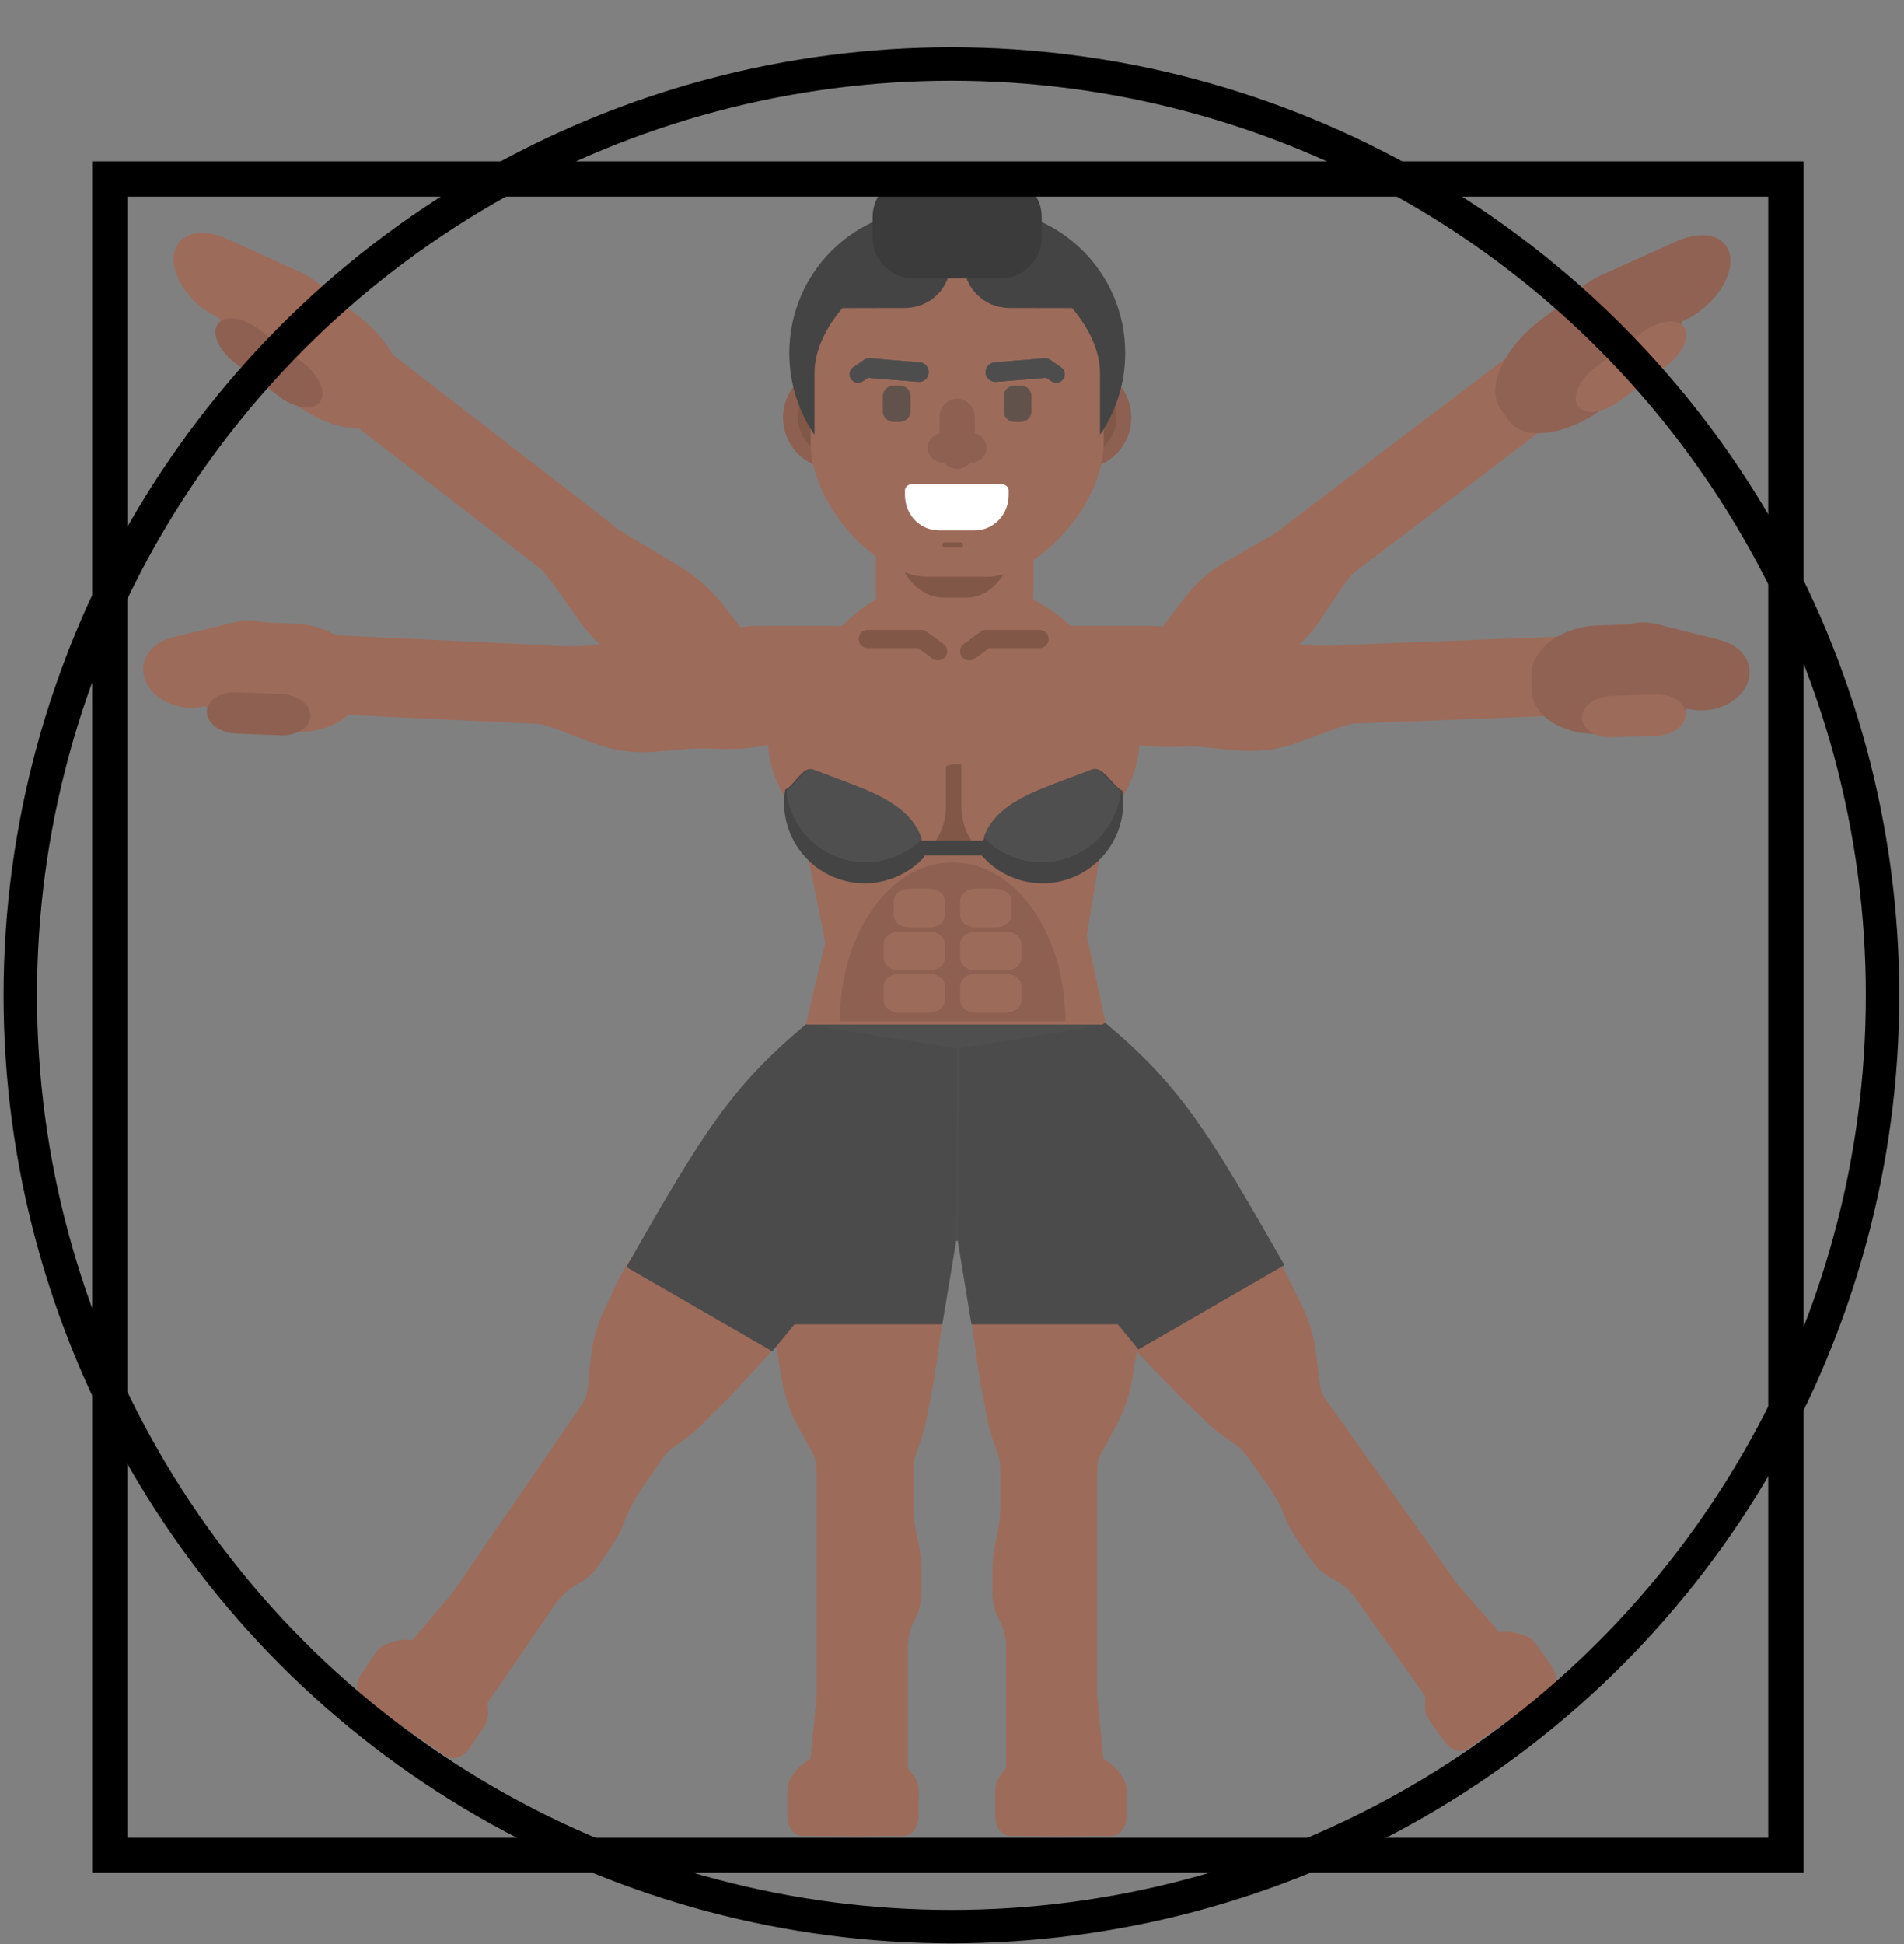 <svg width="240" height="245" viewBox="0 0 240 245" fill="none" xmlns="http://www.w3.org/2000/svg">
<rect x="0" y="0" width="240" height="245" fill="#808080" stroke="none"/>
<g clip-path="url(#clip0_2081_14342)">
<path d="M130.646 177.643H132.056C135.505 177.643 138.3 180.572 138.3 184.185L138.301 201.457L138.3 213.769L139.55 226.387C139.55 229.145 136.997 231.38 133.847 231.38H132.518C129.367 231.38 126.814 229.145 126.814 226.387V207.62C126.814 206.41 126.518 205.22 125.953 204.164C125.388 203.108 125.092 201.918 125.092 200.708V198.127C125.092 196.741 125.254 195.361 125.575 194.016L125.586 193.967C125.915 192.591 126.081 191.177 126.081 189.758V182.426C126.081 182.147 126.104 181.87 126.15 181.597C126.534 179.31 128.43 177.643 130.646 177.643Z" fill="#9D6B5A"/>
<path d="M132.531 131.631H136.129C138.153 131.631 139.97 132.934 140.702 134.911C140.844 135.293 140.94 135.691 140.992 136.096L143.65 157.111V166.231C143.65 167.414 143.556 168.596 143.369 169.763L142.758 173.568C142.408 175.753 141.69 177.855 140.639 179.777L138.855 183.036C138.472 183.735 138.271 184.527 138.271 185.333C138.271 187.882 136.299 189.949 133.865 189.949H130.822C128.216 189.949 126.102 187.734 126.102 185.002C126.102 184.408 125.999 183.818 125.799 183.261L125.16 181.478C124.884 180.71 124.667 179.92 124.511 179.116L123.538 174.093L122.603 167.692C122.448 166.625 122.369 165.547 122.369 164.468V142.279C122.369 136.398 126.919 131.631 132.531 131.631Z" fill="#9D6B5A"/>
<path d="M131.048 221.067H136.404C139.492 221.067 141.995 223.375 141.995 226.223C141.995 229.071 139.492 231.379 136.404 231.379H131.048C127.96 231.379 125.457 229.071 125.457 226.223C125.457 223.375 127.96 221.067 131.048 221.067Z" fill="#9D6B5A"/>
<path d="M127.308 223.189H140.144C141.166 223.189 141.995 224.298 141.995 225.665V228.903C141.995 230.271 141.166 231.379 140.144 231.379H127.308C126.286 231.379 125.457 230.271 125.457 228.903V225.665C125.457 224.298 126.286 223.189 127.308 223.189Z" fill="#9D6B5A"/>
<path d="M156.532 174.729L157.679 173.911C160.487 171.908 164.464 172.669 166.562 175.611L176.592 189.672L183.741 199.695L192.087 209.243C193.688 211.487 192.907 214.79 190.343 216.619L189.261 217.391C186.696 219.22 183.32 218.883 181.718 216.638L170.82 201.359C170.117 200.374 169.185 199.578 168.112 199.046C167.039 198.514 166.107 197.718 165.404 196.733L163.905 194.631C163.1 193.503 162.431 192.285 161.911 191.004L161.892 190.958C161.36 189.647 160.675 188.399 159.85 187.243L155.593 181.274C155.431 181.048 155.289 180.809 155.168 180.559C154.152 178.474 154.728 176.016 156.532 174.729Z" fill="#9D6B5A"/>
<path d="M131.347 136.176L134.276 134.086C135.924 132.911 138.16 132.917 139.905 134.101C140.241 134.329 140.551 134.597 140.828 134.897L155.196 150.462L160.492 157.887C161.179 158.85 161.788 159.867 162.314 160.925L164.026 164.378C165.01 166.361 165.647 168.489 165.906 170.664L166.346 174.353C166.441 175.144 166.737 175.905 167.205 176.562C168.686 178.637 168.28 181.465 166.299 182.878L163.821 184.646C161.699 186.159 158.692 185.584 157.106 183.359C156.76 182.875 156.334 182.455 155.848 182.118L154.292 181.038C153.622 180.573 152.986 180.055 152.392 179.491L148.684 175.967L144.205 171.298C143.459 170.52 142.769 169.688 142.143 168.81L129.257 150.745C125.842 145.958 126.778 139.435 131.347 136.176Z" fill="#9D6B5A"/>
<path d="M182.075 209.848L186.435 206.738C188.949 204.945 192.328 205.37 193.981 207.688C195.635 210.007 194.937 213.34 192.424 215.133L188.063 218.243C185.55 220.036 182.171 219.611 180.517 217.292C178.864 214.974 179.562 211.641 182.075 209.848Z" fill="#9D6B5A"/>
<path d="M180.263 213.747L190.712 206.294C191.544 205.7 192.864 206.122 193.657 207.234L195.538 209.87C196.332 210.984 196.3 212.368 195.468 212.961L185.019 220.415C184.187 221.008 182.868 220.588 182.074 219.474L180.194 216.838C179.4 215.725 179.431 214.341 180.263 213.747Z" fill="#9D6B5A"/>
<path d="M110.597 177.642H109.188C105.739 177.642 102.942 180.571 102.942 184.185V201.457V213.768L101.693 226.387C101.693 229.144 104.246 231.379 107.396 231.379H108.726C111.875 231.379 114.429 229.144 114.429 226.387V207.619C114.429 206.409 114.725 205.219 115.29 204.164C115.855 203.108 116.151 201.918 116.151 200.708V198.126C116.151 196.741 115.989 195.36 115.669 194.015L115.657 193.967C115.328 192.59 115.162 191.177 115.162 189.757V182.425C115.162 182.147 115.139 181.87 115.093 181.596C114.709 179.31 112.813 177.642 110.597 177.642Z" fill="#9D6B5A"/>
<path d="M109.6 131.63H104.006C101.974 131.63 100.327 133.356 100.327 135.485L97.592 157.11V166.23C97.592 167.413 97.685 168.595 97.873 169.762L98.483 173.567C98.834 175.753 99.552 177.855 100.603 179.776L102.387 183.035C102.77 183.735 102.971 184.527 102.971 185.332C102.971 187.881 104.943 189.948 107.377 189.948H110.42C113.026 189.948 115.14 187.733 115.14 185.002C115.14 184.407 115.242 183.817 115.442 183.26L116.082 181.478C116.358 180.71 116.575 179.919 116.731 179.115L117.703 174.092L118.639 167.691C118.794 166.624 118.873 165.546 118.873 164.467V141.346C118.873 135.981 114.721 131.63 109.6 131.63Z" fill="#9D6B5A"/>
<path d="M110.194 221.067H104.839C101.751 221.067 99.248 223.375 99.248 226.222C99.248 229.07 101.751 231.379 104.839 231.379H110.194C113.283 231.379 115.785 229.07 115.785 226.222C115.785 223.375 113.283 221.067 110.194 221.067Z" fill="#9D6B5A"/>
<path d="M113.934 223.189H101.099C100.077 223.189 99.248 224.298 99.248 225.665V228.903C99.248 230.27 100.077 231.378 101.099 231.378H113.934C114.957 231.378 115.785 230.27 115.785 228.903V225.665C115.785 224.298 114.957 223.189 113.934 223.189Z" fill="#9D6B5A"/>
<path d="M83.904 175.161L82.743 174.362C79.9 172.409 75.937 173.239 73.89 176.217L64.107 190.452L57.134 200.598L48.957 210.289C47.395 212.562 48.233 215.85 50.829 217.634L51.925 218.387C54.52 220.171 57.891 219.776 59.453 217.503L70.083 202.036C70.768 201.039 71.686 200.226 72.75 199.676C73.813 199.126 74.731 198.313 75.417 197.315L76.879 195.188C77.664 194.046 78.312 192.817 78.81 191.527L78.828 191.48C79.336 190.16 80 188.901 80.804 187.731L84.957 181.689C85.115 181.459 85.253 181.218 85.37 180.966C86.348 178.864 85.73 176.416 83.904 175.161Z" fill="#9D6B5A"/>
<path d="M109.144 136.676L104.534 133.508C102.86 132.357 100.525 132.846 99.319 134.601L84.816 150.873L79.651 158.389C78.98 159.364 78.388 160.391 77.882 161.459L76.229 164.941C75.281 166.941 74.681 169.08 74.46 171.259L74.084 174.955C74.003 175.748 73.72 176.515 73.264 177.178C71.82 179.279 72.275 182.1 74.28 183.478L76.788 185.202C78.936 186.678 81.933 186.05 83.48 183.799C83.817 183.309 84.235 182.88 84.715 182.535L86.253 181.429C86.915 180.952 87.542 180.423 88.126 179.849L91.771 176.26L96.168 171.514C96.901 170.723 97.576 169.879 98.187 168.99L111.283 149.936C114.322 145.514 113.365 139.577 109.144 136.676Z" fill="#9D6B5A"/>
<path d="M58.978 210.72L54.565 207.686C52.02 205.938 48.65 206.422 47.037 208.768C45.424 211.116 46.179 214.436 48.724 216.185L53.137 219.218C55.683 220.967 59.053 220.482 60.666 218.135C62.279 215.789 61.523 212.469 58.978 210.72Z" fill="#9D6B5A"/>
<path d="M60.859 214.587L50.282 207.317C49.439 206.738 48.128 207.182 47.354 208.309L45.52 210.977C44.745 212.104 44.8 213.487 45.643 214.066L56.22 221.336C57.063 221.915 58.374 221.471 59.148 220.344L60.982 217.676C61.757 216.549 61.702 215.166 60.859 214.587Z" fill="#9D6B5A"/>
<path d="M120.127 72.971C120.947 72.971 121.764 73.021 122.573 73.118C132.338 74.292 141.04 82.33 141.04 92.132L139.507 102.627L136.516 120.694C136.516 131.309 130.835 132.876 120.127 132.876C109.419 132.876 104.407 131.309 104.407 120.694L100.799 102.627V92.132C100.799 81.517 109.419 72.971 120.127 72.971Z" fill="#9D6B5A"/>
<path d="M120.099 115.943H120.759C131.685 115.943 135.231 110.021 137.025 118.047L140.481 134.153C142.273 142.172 131.685 148.827 120.759 148.827H120.099C109.173 148.827 98.585 142.172 100.377 134.153L104.197 118.047C105.991 110.021 109.173 115.943 120.099 115.943Z" fill="#9D6B5A"/>
<path d="M120.074 108.678C127.949 108.678 134.29 117.609 134.29 128.703H105.859C105.859 117.609 112.199 108.678 120.074 108.678Z" fill="#8E6051"/>
<path d="M99.356 91.91C100.032 88.573 98.614 84.555 94.631 83.82L87.438 81.537C85.224 80.834 82.879 80.577 80.554 80.782L73.581 81.398C71.991 81.537 70.387 81.367 68.79 81.388C65.992 81.425 63.94 82.642 63.407 85.275C62.823 88.149 64.323 90.059 67.296 91.002C68.305 91.323 69.341 91.573 70.328 91.949L74.812 93.657C77.279 94.596 79.943 94.967 82.588 94.74L86.69 94.387C87.757 94.296 88.83 94.307 89.9 94.353C92.843 94.478 98.847 94.421 99.356 91.91Z" fill="#9D6B5A"/>
<path d="M76.591 86.685L76.592 86.642C76.68 83.907 73.499 81.535 69.486 81.344L39.35 79.911C35.336 79.72 32.011 81.782 31.922 84.518L31.921 84.561C31.832 87.296 35.014 89.668 39.028 89.859L69.164 91.292C73.178 91.483 76.503 89.42 76.591 86.685Z" fill="#9D6B5A"/>
<path d="M45.541 86.625L45.551 84.906C45.569 81.611 41.823 78.785 37.184 78.593L33.062 78.423C28.422 78.23 24.647 80.745 24.628 84.04L24.618 85.759C24.6 89.053 28.346 91.879 32.986 92.071L37.107 92.242C41.746 92.434 45.522 89.919 45.541 86.625Z" fill="#9D6B5A"/>
<path d="M33.817 87.05C36.767 86.333 38.261 83.806 37.154 81.406C36.047 79.005 32.757 77.64 29.806 78.357L21.748 80.314C18.798 81.031 17.304 83.558 18.412 85.959C19.519 88.359 22.808 89.724 25.759 89.007L33.817 87.05Z" fill="#9D6B5A"/>
<path d="M35.392 92.669C37.449 92.749 39.123 91.649 39.133 90.21C39.142 88.772 37.482 87.541 35.425 87.459L29.808 87.238C27.751 87.157 26.076 88.258 26.067 89.696C26.058 91.135 27.718 92.366 29.774 92.447L35.392 92.669Z" fill="#8E6051"/>
<path d="M95.637 92.173C98.173 89.883 99.252 85.718 96.156 82.606L91.12 76.21C89.569 74.24 87.644 72.552 85.469 71.253L78.944 67.354C77.456 66.465 76.137 65.315 74.712 64.324C72.216 62.588 69.694 62.285 67.694 64.092C65.508 66.064 65.726 68.565 67.808 71.209C68.514 72.106 69.285 72.963 69.94 73.892L72.914 78.111C74.55 80.432 76.691 82.415 79.163 83.899L82.995 86.2C83.993 86.799 84.935 87.484 85.855 88.197C88.384 90.155 93.728 93.897 95.637 92.173Z" fill="#9D6B5A"/>
<path d="M80.197 74.74L80.223 74.707C81.901 72.543 80.067 68.322 76.128 65.278L46.549 42.419C42.609 39.375 38.056 38.66 36.378 40.824L36.352 40.857C34.675 43.021 36.508 47.242 40.447 50.286L70.027 73.145C73.966 76.19 78.52 76.904 80.197 74.74Z" fill="#9D6B5A"/>
<path d="M48.892 52.341L49.901 50.949C51.833 48.28 49.694 43.283 45.123 39.787L41.063 36.681C36.493 33.185 31.222 32.515 29.29 35.184L28.282 36.576C26.35 39.245 28.49 44.242 33.06 47.738L37.12 50.844C41.691 54.339 46.961 55.01 48.892 52.341Z" fill="#9D6B5A"/>
<path d="M36.819 44.249C40.213 45.789 43.188 44.807 43.465 42.056C43.741 39.305 41.214 35.825 37.821 34.285L28.552 30.078C25.159 28.538 22.183 29.52 21.907 32.272C21.631 35.023 24.157 38.502 27.551 40.043L36.819 44.249Z" fill="#9D6B5A"/>
<path d="M35.147 49.957C37.176 51.503 39.505 51.813 40.35 50.648C41.194 49.485 40.234 47.287 38.206 45.74L32.666 41.517C30.637 39.97 28.308 39.66 27.463 40.825C26.619 41.989 27.578 44.187 29.607 45.733L35.147 49.957Z" fill="#8E6051"/>
<path d="M139.17 91.591C138.522 88.248 139.975 84.243 143.964 83.542L151.177 81.323C153.398 80.639 155.745 80.402 158.067 80.628L165.035 81.304C166.624 81.458 168.229 81.302 169.826 81.337C172.624 81.398 174.665 82.633 175.175 85.27C175.733 88.149 174.217 90.046 171.236 90.964C170.224 91.275 169.187 91.516 168.195 91.883L163.697 93.552C161.222 94.47 158.555 94.818 155.912 94.568L151.813 94.179C150.747 94.079 149.674 94.079 148.604 94.116C145.66 94.216 139.656 94.107 139.17 91.591Z" fill="#9D6B5A"/>
<path d="M161.979 86.565L161.978 86.522C161.913 83.786 165.116 81.442 169.13 81.286L199.278 80.116C203.293 79.96 206.6 82.052 206.664 84.788L206.665 84.831C206.73 87.566 203.528 89.911 199.513 90.067L169.365 91.237C165.35 91.392 162.043 89.3 161.979 86.565Z" fill="#9D6B5A"/>
<path d="M193.03 86.776L193.035 85.058C193.045 81.763 196.816 78.969 201.457 78.818L205.58 78.683C210.221 78.532 213.974 81.08 213.964 84.374L213.959 86.093C213.949 89.388 210.178 92.181 205.537 92.333L201.414 92.467C196.773 92.619 193.02 90.071 193.03 86.776Z" fill="#906253"/>
<path d="M204.749 87.303C201.804 86.561 200.332 84.02 201.461 81.63C202.589 79.239 205.891 77.903 208.835 78.645L216.876 80.673C219.819 81.416 221.291 83.956 220.163 86.346C219.034 88.737 215.733 90.073 212.789 89.331L204.749 87.303Z" fill="#906253"/>
<path d="M203.123 92.909C201.066 92.971 199.401 91.857 199.404 90.418C199.407 88.979 201.078 87.762 203.136 87.699L208.755 87.527C210.812 87.464 212.477 88.579 212.474 90.017C212.471 91.456 210.8 92.673 208.743 92.737L203.123 92.909Z" fill="#9D6B5A"/>
<path d="M145.678 90.548C143.221 88.195 142.055 84.106 144.831 81.264L149.298 75.351C150.673 73.53 152.409 72.001 154.393 70.862L160.345 67.445C161.703 66.666 162.893 65.625 164.187 64.743C166.455 63.2 168.801 63.044 170.739 64.9C172.856 66.927 172.747 69.335 170.901 71.779C170.275 72.609 169.587 73.396 169.009 74.259L166.388 78.18C164.947 80.336 163.02 82.138 160.766 83.439L157.27 85.456C156.36 85.981 155.505 86.593 154.672 87.232C152.381 88.99 147.527 92.319 145.678 90.548Z" fill="#9D6B5A"/>
<path d="M157.744 75.721L157.718 75.686C156.057 73.511 158.021 69.24 162.104 66.148L192.767 42.928C196.851 39.836 201.508 39.093 203.169 41.269L203.195 41.303C204.856 43.478 202.893 47.749 198.809 50.842L168.146 74.062C164.062 77.154 159.405 77.897 157.744 75.721Z" fill="#9D6B5A"/>
<path d="M190.152 52.958L189.155 51.557C187.247 48.872 189.539 43.816 194.276 40.265L198.485 37.11C203.222 33.559 208.609 32.857 210.517 35.542L211.514 36.943C213.423 39.629 211.13 44.684 206.393 48.235L202.185 51.39C197.448 54.941 192.061 55.643 190.152 52.958Z" fill="#906253"/>
<path d="M202.642 44.729C199.148 46.301 196.138 45.324 195.918 42.547C195.698 39.77 198.353 36.246 201.846 34.675L211.388 30.383C214.881 28.812 217.891 29.79 218.111 32.566C218.331 35.342 215.677 38.867 212.183 40.438L202.642 44.729Z" fill="#906253"/>
<path d="M204.22 50.485C202.118 52.056 199.737 52.38 198.902 51.208C198.067 50.036 199.095 47.813 201.198 46.242L206.939 41.952C209.042 40.381 211.423 40.057 212.258 41.228C213.092 42.4 212.065 44.623 209.963 46.194L204.22 50.485Z" fill="#9D6B5A"/>
<path d="M95.342 78.882H145.173C150.111 78.882 154.087 82.171 154.087 86.255C154.087 90.34 150.111 93.628 145.173 93.628H95.342C90.403 93.628 86.428 90.34 86.428 86.255C86.428 82.171 90.403 78.882 95.342 78.882Z" fill="#9D6B5A"/>
<path d="M112.441 77.85H127.98C136.662 77.85 143.652 84.534 143.652 92.837C143.652 101.14 136.662 107.824 127.98 107.824H112.441C103.759 107.824 96.769 101.14 96.769 92.837C96.769 84.534 103.759 77.85 112.441 77.85Z" fill="#9D6B5A"/>
<path d="M120.625 96.291C122.646 96.291 124.274 97.997 124.274 100.116V103.662C124.274 105.781 122.646 107.487 120.625 107.487C118.602 107.487 116.975 105.781 116.975 103.662V100.116C116.975 97.997 118.602 96.291 120.625 96.291Z" fill="#815848" fill-opacity="0.99"/>
<path d="M111.404 92.278C110.439 92.278 109.544 92.54 108.797 92.99C106.319 93.136 103.996 94.115 102.298 95.73C100.601 97.344 99.656 99.472 99.656 101.684C99.656 103.995 100.687 106.212 102.523 107.846C104.359 109.48 106.849 110.398 109.445 110.398C111.81 110.396 114.093 109.631 115.874 108.246C117.655 106.86 118.812 104.948 119.132 102.862C119.198 102.576 119.233 102.279 119.233 101.975V96.559C119.233 94.188 117.13 92.278 114.517 92.278H111.404ZM125.902 92.278C123.29 92.278 121.187 94.188 121.187 96.559V101.975C121.187 102.279 121.222 102.576 121.288 102.862C121.608 104.948 122.765 106.86 124.546 108.246C126.327 109.631 128.611 110.396 130.975 110.398C133.572 110.398 136.061 109.48 137.897 107.846C139.732 106.212 140.764 103.995 140.764 101.684C140.763 99.472 139.819 97.344 138.121 95.73C136.424 94.115 134.101 93.136 131.623 92.99C130.877 92.54 129.982 92.278 129.016 92.278H125.902Z" fill="#9D6B5A"/>
<path d="M102.355 96.98C101.237 96.554 100.023 99.095 98.978 99.513C98.886 100.054 98.837 100.602 98.832 101.151C98.833 106.766 103.39 111.318 109.012 111.318C111.855 111.311 114.565 110.117 116.487 108.025C116.386 102.932 112.014 100.652 107.306 98.862L102.355 96.98ZM132.829 98.862C128.217 100.616 123.911 102.768 123.656 107.716C125.585 109.994 128.417 111.31 131.403 111.318C137.025 111.318 141.582 106.766 141.582 101.151C141.578 100.645 141.536 100.139 141.456 99.638C140.331 99.14 139.006 96.513 137.78 96.98L132.829 98.862Z" fill="#444444"/>
<path d="M116.221 105.944H124.614C125.126 105.944 125.538 106.363 125.538 106.885C125.538 107.406 125.126 107.825 124.614 107.825H116.221C115.709 107.825 115.297 107.406 115.297 106.885C115.297 106.363 115.709 105.944 116.221 105.944Z" fill="#444444"/>
<path d="M137.831 96.926C137.754 96.932 137.678 96.949 137.602 96.978L132.702 98.841C128.834 100.311 125.185 102.064 124.006 105.542C125.897 107.531 128.527 108.671 131.29 108.678C136.413 108.678 140.639 104.862 141.28 99.924C141.266 99.819 141.258 99.713 141.241 99.609C140.197 99.146 138.979 96.834 137.831 96.926ZM102.33 96.933C101.282 96.864 100.165 99.096 99.196 99.484C99.173 99.621 99.153 99.757 99.135 99.895C99.762 104.847 103.995 108.678 109.127 108.678C111.781 108.671 114.317 107.621 116.192 105.766C115.084 102.183 111.381 100.339 107.439 98.841L102.538 96.978C102.469 96.952 102.4 96.938 102.33 96.933Z" fill="#4F4F4F"/>
<path d="M117.095 111.995H114.664C113.554 111.995 112.654 112.688 112.654 113.544V115.339C112.654 116.195 113.554 116.889 114.664 116.889H117.095C118.205 116.889 119.105 116.195 119.105 115.339V113.544C119.105 112.688 118.205 111.995 117.095 111.995Z" fill="#9D6B5A"/>
<path d="M117.093 117.415H113.391C112.28 117.415 111.381 118.109 111.381 118.965V120.759C111.381 121.616 112.28 122.309 113.391 122.309H117.093C118.204 122.309 119.103 121.616 119.103 120.759V118.965C119.103 118.109 118.204 117.415 117.093 117.415Z" fill="#9D6B5A"/>
<path d="M117.093 122.723H113.391C112.28 122.723 111.381 123.417 111.381 124.273V126.067C111.381 126.923 112.28 127.617 113.391 127.617H117.093C118.204 127.617 119.103 126.923 119.103 126.067V124.273C119.103 123.417 118.204 122.723 117.093 122.723Z" fill="#9D6B5A"/>
<path d="M123.041 111.995H125.472C126.582 111.995 127.482 112.688 127.482 113.544V115.339C127.482 116.195 126.582 116.889 125.472 116.889H123.041C121.931 116.889 121.031 116.195 121.031 115.339V113.544C121.031 112.688 121.931 111.995 123.041 111.995Z" fill="#9D6B5A"/>
<path d="M123.041 117.415H126.744C127.854 117.415 128.754 118.109 128.754 118.965V120.759C128.754 121.616 127.854 122.309 126.744 122.309H123.041C121.931 122.309 121.031 121.616 121.031 120.759V118.965C121.031 118.109 121.931 117.415 123.041 117.415Z" fill="#9D6B5A"/>
<path d="M123.041 122.723H126.744C127.854 122.723 128.754 123.417 128.754 124.273V126.067C128.754 126.923 127.854 127.617 126.744 127.617H123.041C121.931 127.617 121.031 126.923 121.031 126.067V124.273C121.031 123.417 121.931 122.723 123.041 122.723Z" fill="#9D6B5A"/>
<path d="M120.342 53.239C125.843 53.239 130.273 59.905 130.273 68.185V74.317C130.273 82.598 125.843 89.264 120.342 89.264C114.839 89.264 110.41 82.598 110.41 74.317V68.185C110.41 59.905 114.839 53.239 120.342 53.239Z" fill="#9D6B5A"/>
<path d="M118.847 54.359H121.839C125.283 54.359 128.056 58.236 128.056 63.052V66.618C128.056 71.435 125.283 75.312 121.839 75.312H118.847C115.402 75.312 112.629 71.435 112.629 66.618V63.052C112.629 58.236 115.402 54.359 118.847 54.359Z" fill="#815848"/>
<path d="M109.378 79.381C108.743 79.381 108.232 79.892 108.232 80.526C108.232 81.161 108.743 81.671 109.378 81.671H115.745L117.573 83.004C118.087 83.379 118.803 83.266 119.178 82.752C119.553 82.238 119.441 81.522 118.927 81.147L117.034 79.768C117.014 79.753 116.993 79.745 116.973 79.733C116.765 79.516 116.474 79.381 116.149 79.381H109.378ZM124.27 79.381C123.945 79.381 123.654 79.516 123.446 79.733C123.426 79.745 123.405 79.753 123.385 79.768L121.492 81.147C120.978 81.522 120.866 82.238 121.241 82.752C121.616 83.266 122.332 83.379 122.845 83.004L124.673 81.671H131.041C131.676 81.671 132.187 81.161 132.187 80.526C132.187 79.892 131.676 79.381 131.041 79.381H124.27Z" fill="#815747"/>
<path d="M105.128 46.211H136.177C139.738 46.211 142.605 49.078 142.605 52.639C142.605 56.2 139.738 59.066 136.177 59.066H105.128C101.567 59.066 98.701 56.2 98.701 52.639C98.701 49.078 101.567 46.211 105.128 46.211Z" fill="#8E6051"/>
<path d="M105.354 47.846H135.95C138.606 47.846 140.744 49.984 140.744 52.639C140.744 55.295 138.606 57.432 135.95 57.432H105.354C102.698 57.432 100.561 55.295 100.561 52.639C100.561 49.984 102.698 47.846 105.354 47.846Z" fill="#815848"/>
<path d="M117.162 28.145H124.142C129.942 28.145 139.117 36.336 139.117 44.39V55.818C139.117 63.872 130.518 72.687 124.358 72.687H116.947C110.786 72.687 102.188 63.872 102.188 55.818V44.39C102.188 36.336 111.361 28.145 117.162 28.145Z" fill="#9D6B5A"/>
<path d="M119.082 68.348H121.092C121.253 68.348 121.383 68.462 121.383 68.602V68.752C121.383 68.893 121.253 69.006 121.092 69.006H119.082C118.921 69.006 118.791 68.893 118.791 68.752V68.602C118.791 68.462 118.921 68.348 119.082 68.348Z" fill="#815848"/>
<path d="M120.649 50.252C121.881 50.252 122.873 51.3 122.873 52.602V56.752C122.873 58.054 121.881 59.102 120.649 59.102C119.418 59.102 118.426 58.054 118.426 56.752V52.602C118.426 51.3 119.418 50.252 120.649 50.252Z" fill="#8E6051"/>
<path d="M124.356 56.436C124.356 57.474 123.477 58.309 122.387 58.309H118.914C117.823 58.309 116.945 57.474 116.945 56.436C116.945 55.399 117.823 54.565 118.914 54.565H122.387C123.477 54.565 124.356 55.399 124.356 56.436Z" fill="#8E6051"/>
<path d="M115.043 61.007C114.785 61.007 114.538 61.09 114.355 61.237C114.172 61.384 114.07 61.585 114.07 61.794V62.386C114.07 63.556 114.487 64.627 115.222 65.444C115.959 66.262 117.072 66.84 118.346 66.84H122.865C124.138 66.84 125.252 66.262 125.988 65.444C126.725 64.627 127.141 63.556 127.141 62.386V61.794C127.141 61.585 127.038 61.384 126.856 61.237C126.673 61.09 126.425 61.007 126.167 61.007H115.043Z" fill="white"/>
<path d="M109.676 45.159L115.931 45.669C116.612 45.724 117.114 46.317 117.059 46.997C117.004 47.677 116.411 48.18 115.731 48.124L109.476 47.614C108.796 47.559 108.293 46.967 108.348 46.287C108.403 45.606 108.996 45.103 109.676 45.159Z" fill="#4D4D4D"/>
<path d="M107.558 46.268L108.789 45.451C109.288 45.12 109.956 45.255 110.287 45.753C110.619 46.253 110.483 46.921 109.985 47.252L108.754 48.069C108.255 48.4 107.587 48.265 107.256 47.766C106.925 47.267 107.059 46.599 107.558 46.268Z" fill="#4D4D4D"/>
<path d="M131.625 45.159L125.37 45.669C124.69 45.724 124.187 46.317 124.242 46.997C124.298 47.677 124.89 48.18 125.57 48.124L131.826 47.614C132.506 47.559 133.009 46.967 132.954 46.287C132.897 45.606 132.306 45.103 131.625 45.159Z" fill="#4D4D4D"/>
<path d="M133.74 46.268L132.51 45.451C132.011 45.12 131.342 45.255 131.011 45.753C130.68 46.253 130.815 46.921 131.314 47.252L132.545 48.069C133.044 48.4 133.712 48.265 134.043 47.766C134.374 47.267 134.24 46.599 133.74 46.268Z" fill="#4D4D4D"/>
<path d="M109.676 45.159L115.931 45.669C116.612 45.724 117.114 46.317 117.059 46.997C117.004 47.677 116.411 48.18 115.731 48.124L109.476 47.614C108.796 47.559 108.293 46.967 108.348 46.287C108.403 45.606 108.996 45.103 109.676 45.159Z" fill="#4D4D4D"/>
<path d="M131.625 45.159L125.37 45.669C124.69 45.724 124.187 46.317 124.242 46.997C124.298 47.677 124.89 48.18 125.57 48.124L131.826 47.614C132.506 47.559 133.009 46.967 132.954 46.287C132.897 45.606 132.306 45.103 131.625 45.159Z" fill="#4D4D4D"/>
<path d="M112.619 48.598H113.437C114.18 48.598 114.778 49.197 114.778 49.939V51.828C114.778 52.571 114.18 53.169 113.437 53.169H112.619C111.875 53.169 111.277 52.571 111.277 51.828V49.939C111.277 49.197 111.875 48.598 112.619 48.598Z" fill="#61534B"/>
<path d="M128.681 48.598H127.863C127.119 48.598 126.521 49.197 126.521 49.939V51.828C126.521 52.571 127.119 53.169 127.863 53.169H128.681C129.424 53.169 130.022 52.571 130.022 51.828V49.939C130.022 49.197 129.424 48.598 128.681 48.598Z" fill="#61534B"/>
<path d="M117.701 26.293C107.613 26.293 99.492 34.413 99.492 44.501C99.492 48.33 100.665 51.874 102.668 54.801V47.062C102.668 44.177 104.104 41.273 106.188 38.827L114.09 38.813C117.273 38.807 119.835 36.25 119.835 33.068C119.835 32.883 119.825 32.7 119.808 32.519H121.5C121.483 32.7 121.473 32.883 121.473 33.068C121.473 36.25 124.034 38.807 127.217 38.813L135.138 38.827C137.221 41.273 138.658 44.177 138.658 47.062V54.801C140.661 51.874 141.834 48.33 141.834 44.501C141.834 34.413 133.712 26.293 123.625 26.293H117.701Z" fill="#444444"/>
<path d="M126.185 22.213H115.113C112.284 22.213 109.99 24.506 109.99 27.336V29.943C109.99 32.773 112.284 35.066 115.113 35.066H126.185C129.014 35.066 131.308 32.773 131.308 29.943V27.336C131.308 24.506 129.014 22.213 126.185 22.213Z" fill="#3B3B3B"/>
<path d="M101.559 129.122C102.601 144.482 110.606 156.371 120.209 156.371C129.937 156.371 138.512 144.771 139.389 129.122H101.559Z" fill="#4F4F4F"/>
<path d="M139.406 129.119L120.867 132.132L120.711 156.307L122.451 166.901H143.696C143.827 147.302 143.609 140.682 139.406 129.119Z" fill="#4B4B4B"/>
<path d="M139.294 128.873L124.745 140.751L136.697 161.765L143.501 170.07L161.9 159.447C152.214 142.409 148.715 136.784 139.294 128.873Z" fill="#4B4B4B"/>
<path d="M101.558 129.111L116.106 140.99L104.154 162.003L97.35 170.308L78.951 159.685C88.638 142.647 92.136 137.023 101.558 129.111Z" fill="#4B4B4B"/>
<path d="M101.569 129.098L120.547 132.121V156.305L118.777 166.899H97.58C97.445 147.235 97.243 140.698 101.569 129.098Z" fill="#4B4B4B"/>
</g>
<circle cx="119.926" cy="125.434" r="117.371" stroke="black" stroke-width="4.212"/>
<rect x="13.835" y="22.554" width="211.275" height="211.275" stroke="black" stroke-width="4.45"/>
<defs>
<clipPath id="clip0_2081_14342">
<rect width="231.088" height="231.088" fill="white" transform="translate(7.301 0.777)"/>
</clipPath>
</defs>
</svg>
